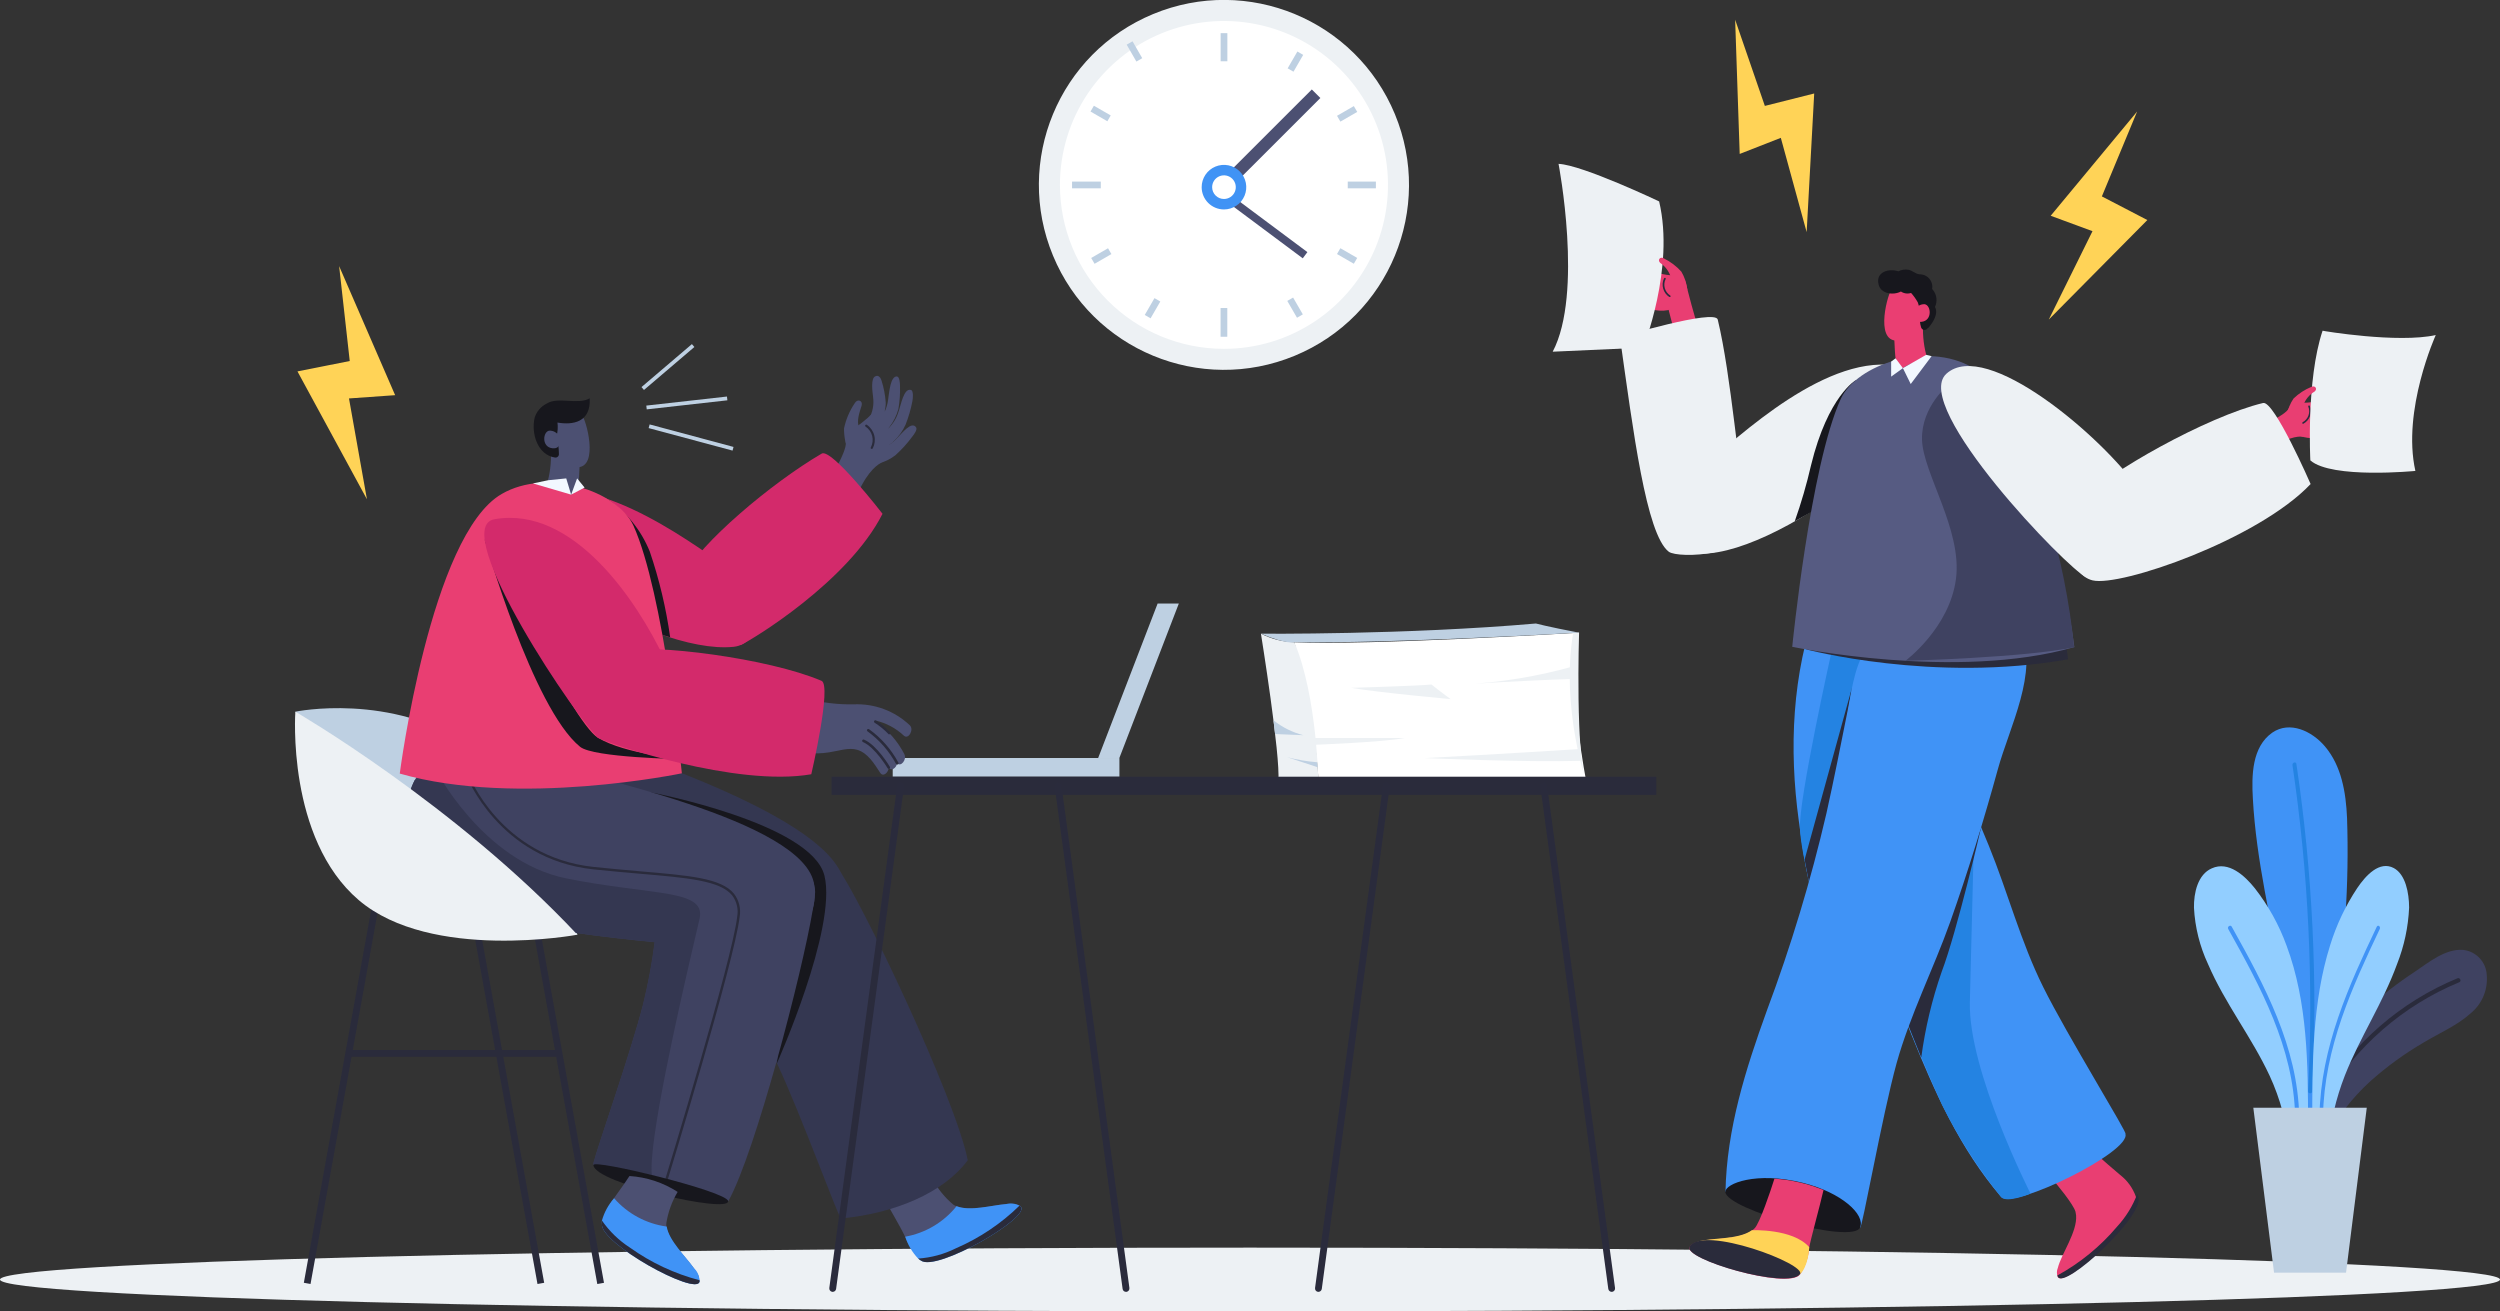 <svg width="692" height="363" viewBox="0 0 692 363" fill="none" xmlns="http://www.w3.org/2000/svg">
    <rect x="0" y="0" width="692" height="363" fill="#333333" stroke="none"/>
    <g clip-path="url(#clip0)">
        <path d="M358.286 177.777C358.286 177.777 364.928 204.31 364.928 216.946C364.928 216.946 418.346 216.006 439.212 216.946C439.212 216.946 433.567 189.661 437.086 175.125C437.086 175.125 378.212 178.717 358.286 177.777Z" fill="white"/>
        <path d="M358.287 177.777C355.063 177.687 351.9 176.877 349.029 175.407C349.029 175.407 354.486 209.255 353.846 216.251L364.928 216.946C364.928 216.946 364.684 192.99 358.287 177.777Z" fill="#EDF1F4"/>
        <path d="M437.199 207.337C437.199 207.337 412.569 208.898 394.318 209.838C394.318 209.838 422.711 211.061 437.839 210.59L437.199 207.337Z" fill="#EDF1F4"/>
        <path d="M435.995 184.302C425.737 187.233 415.174 188.969 404.517 189.473C404.517 189.473 420.848 188.382 435.957 187.912L435.995 184.302Z" fill="#EDF1F4"/>
        <path d="M363.988 206.153C363.988 206.153 382.954 205.438 388.862 204.272H363.668L363.988 206.153Z" fill="#EDF1F4"/>
        <path d="M352.491 199.364C354.922 201.321 357.745 202.732 360.77 203.501L352.943 203.182L352.491 199.364Z" fill="#BED0E2"/>
        <path d="M356.312 209.594L364.684 212.358L364.571 210.985C361.782 210.766 359.018 210.301 356.312 209.594V209.594Z" fill="#BED0E2"/>
        <path d="M349.029 175.407C349.029 175.407 388.862 175.746 425.138 172.587C425.138 172.587 428.393 173.47 437.086 175.125C437.086 175.125 384.139 178.172 358.287 177.777C358.287 177.777 356.292 178.491 349.029 175.407Z" fill="#BED0E2"/>
        <path d="M374.017 190.395C374.017 190.395 392.719 189.849 396.238 189.473C396.238 189.473 398.74 191.485 401.525 193.516C401.525 193.516 381.43 191.692 374.017 190.395Z" fill="#EDF1F4"/>
        <path d="M437.086 175.125C437.086 175.125 435.995 209.857 439.212 216.946C439.212 216.946 431.95 195.979 435.449 175.219L437.086 175.125Z" fill="#EDF1F4"/>
        <path d="M692 354.181C692 359.051 537.091 363 346 363C154.909 363 0 359.051 0 354.181C0 349.31 154.909 345.343 346 345.343C537.091 345.343 692 349.292 692 354.181Z" fill="#EDF1F4"/>
        <path d="M637.623 308.975C637.658 309.712 637.882 310.428 638.275 311.052C638.667 311.677 639.214 312.191 639.863 312.542C640.512 312.894 641.241 313.072 641.979 313.06C642.717 313.048 643.44 312.846 644.077 312.473C646.222 311.344 647.539 308.975 648.988 307.057C651.118 304.258 653.499 301.659 656.1 299.291C660.637 295.245 665.566 291.66 670.814 288.591C675.217 285.94 680.222 283.852 684.098 280.298C685.581 279.027 686.739 277.42 687.475 275.612C688.212 273.803 688.505 271.844 688.331 269.899C688.253 268.134 687.54 266.457 686.324 265.175C685.107 263.893 683.468 263.093 681.708 262.923C676.891 262.603 672.3 266.345 668.537 268.903C663.735 272.045 659.192 275.566 654.952 279.433C646.767 287.011 637.623 308.58 637.623 308.975Z" fill="#3F4261"/>
        <path d="M642.609 303.503C651.244 288.785 664.46 277.294 680.24 270.783C680.917 270.501 681.425 271.592 680.748 271.874C665.165 278.311 652.116 289.662 643.587 304.199C643.173 304.857 642.232 304.161 642.609 303.503Z" fill="#2A2B3C"/>
        <path d="M623.587 221.008C624.528 238.252 628.686 255.025 631.772 271.911C633.559 280.971 634.71 290.145 635.215 299.366C635.384 303.127 636.4 312.943 639.467 312.341C646.071 311.043 648.028 273.66 649.195 253.859C649.812 244.74 649.969 235.596 649.665 226.461C649.364 219.391 648.141 212.001 643.512 206.566C639.956 202.392 633.841 199.439 628.949 202.805C623.323 206.773 623.229 214.652 623.587 221.008Z" fill="#4093F6"/>
        <path d="M634.556 211.794C634.443 211.042 635.534 210.703 635.647 211.474C640.107 241.448 641.575 271.791 640.031 302.055C640.031 302.826 638.846 302.826 638.884 302.055C640.427 271.899 638.977 241.664 634.556 211.794V211.794Z" fill="#2483E2"/>
        <path d="M607.292 251.283C607.577 256.681 608.899 261.973 611.186 266.872C615.871 277.778 623.247 287.049 628.233 297.767C629.691 300.922 630.88 304.193 631.79 307.546C632.007 309.355 632.893 311.018 634.273 312.209C635.515 312.961 638.883 311.739 638.864 311.043C638.864 294.496 638.751 277.421 632.937 261.795C630.861 256.064 627.896 250.695 624.15 245.886C621.347 242.37 616.869 238.252 612.221 240.358C608.345 242.05 607.216 247.146 607.292 251.283Z" fill="#92CEFF"/>
        <path d="M617.754 256.529C626.767 272.682 636.024 289.757 636.419 309.05C636.419 309.2 636.359 309.343 636.254 309.449C636.148 309.555 636.004 309.614 635.855 309.614C635.705 309.614 635.561 309.555 635.455 309.449C635.35 309.343 635.29 309.2 635.29 309.05C634.895 289.982 625.675 273.115 616.776 257.15C616.399 256.473 617.453 255.853 617.754 256.529Z" fill="#4093F6"/>
        <path d="M662.61 240.282C658.659 238.176 654.858 242.295 652.487 245.811C649.224 250.723 646.689 256.082 644.961 261.719C640.031 277.346 640.031 294.42 640.031 310.968C640.031 311.664 642.872 312.849 643.945 312.134C645.146 310.859 645.882 309.216 646.033 307.471C646.807 304.143 647.819 300.875 649.063 297.692C653.296 286.974 659.562 277.703 663.532 266.797C665.492 261.82 666.611 256.552 666.844 251.208C666.825 247.146 665.865 242.05 662.61 240.282Z" fill="#92CEFF"/>
        <path d="M657.887 256.529C650.229 272.682 642.364 289.757 642.025 309.05C642.025 309.821 642.985 309.821 643.004 309.05C643.343 289.982 651.151 273.115 658.715 257.15C659.035 256.473 658.207 255.853 657.887 256.529Z" fill="#4093F6"/>
        <path d="M649.383 352.282H629.458L623.719 306.625H655.122L649.383 352.282Z" fill="#BED0E2"/>
        <path d="M309.836 209.819H303.966L320.429 167.058H326.3L309.836 209.819Z" fill="#BED0E2"/>
        <path d="M309.855 209.819H247.105V214.991H309.855V209.819Z" fill="#BED0E2"/>
        <path d="M236.851 118.242C234.217 120.856 234.386 124.203 234.16 127.644C234.16 131.988 239.598 130.39 240.313 129.525C241.028 128.66 242.909 128.114 243.512 127.55C244.796 126.386 245.706 124.868 246.127 123.188C246.654 121.1 245.13 109.799 242.966 112.789C241.2 114.89 239.14 116.727 236.851 118.242V118.242Z" fill="#4C5072"/>
        <path d="M244.037 105.436C243.849 104.74 243.228 103.556 242.156 104.233C241.083 104.91 241.422 107.994 241.667 109.874C241.96 111.947 241.57 114.059 240.557 115.891C239.661 117.62 238.668 119.296 237.584 120.912C237.038 121.777 238.167 122.341 238.713 121.495L239.352 120.48C239.446 120.969 240.03 121.081 240.463 120.649C242.871 118.261 245.279 114.801 245.166 111.378C245.02 109.361 244.641 107.367 244.037 105.436V105.436Z" fill="#4C5072"/>
        <path d="M252.542 111.096C252.712 110.307 252.881 108.182 252.185 107.956C250.171 107.298 249.419 111.999 248.666 114.086C248.029 116.139 246.782 117.949 245.091 119.276C243.629 120.404 242.102 121.446 240.519 122.398C239.71 122.924 240.312 124.109 241.121 123.601L242.081 123C241.93 123.526 242.363 125.2 242.871 125.03C246.348 123.625 249.146 120.929 250.679 117.509C251.495 115.433 252.119 113.286 252.542 111.096V111.096Z" fill="#4C5072"/>
        <path d="M252.43 120.969C252.938 120.348 254.011 118.938 253.578 118.298C252.317 116.418 249.683 119.934 248.121 121.457C246.778 122.957 244.943 123.931 242.947 124.203C241.323 124.377 239.688 124.44 238.055 124.391C237.208 124.391 237.058 125.877 237.905 125.895H238.902C238.544 126.29 237.303 128.208 237.773 128.378C239.538 128.745 241.362 128.718 243.115 128.299C244.869 127.88 246.507 127.078 247.914 125.952C249.582 124.445 251.095 122.776 252.43 120.969Z" fill="#4C5072"/>
        <path d="M249.119 106.79C249.119 106.038 249.006 104.233 248.235 104.195C246.466 104.195 246.146 108.483 245.826 110.626C245.582 112.757 244.697 114.764 243.286 116.38C242.044 117.847 240.671 119.182 239.316 120.499C238.582 121.194 239.448 122.135 240.163 121.458L241.01 120.63C241.01 121.157 241.612 122.153 242.101 121.853C245.306 119.93 247.655 116.856 248.667 113.259C249.04 111.124 249.192 108.956 249.119 106.79V106.79Z" fill="#4C5072"/>
        <path d="M238.487 112.3C238.92 110.871 237.34 110.288 236.606 111.585C235.179 113.693 234.17 116.055 233.633 118.543C233.588 120.734 234.018 122.908 234.894 124.918C235.063 125.406 235.515 125.312 235.834 124.918C235.961 124.945 236.092 124.935 236.213 124.888C236.333 124.841 236.437 124.76 236.512 124.654C238.243 122.247 238.657 120.593 237.829 118.543C237.001 116.493 237.904 114.218 238.487 112.3Z" fill="#4C5072"/>
        <path d="M242.477 116.512C243.842 116.886 245.038 117.714 245.869 118.86C246.7 120.005 247.116 121.398 247.049 122.811C245.868 120.483 244.325 118.357 242.477 116.512V116.512Z" fill="#4C5072"/>
        <path d="M239.259 118.9C239.259 118.9 241.31 120.329 240.312 124.165C240.776 122.855 241.012 121.475 241.009 120.085C240.869 119.735 240.628 119.435 240.316 119.224C240.004 119.013 239.636 118.9 239.259 118.9Z" fill="#4C5072"/>
        <path d="M244.075 128.039C244.075 128.039 241.403 128.96 238.581 134.226C235.759 139.491 233.783 142.65 233.783 142.65C233.783 142.65 224.507 140.187 226.257 137.893C228.007 135.598 234.649 125.068 234.103 122.398C233.557 119.727 238.205 123.413 238.205 123.413L244.075 128.039Z" fill="#4C5072"/>
        <path d="M241.309 124.241C241.261 124.26 241.207 124.26 241.159 124.241C241.122 124.223 241.089 124.198 241.063 124.167C241.037 124.136 241.018 124.099 241.007 124.06C240.996 124.02 240.994 123.979 241.001 123.939C241.008 123.899 241.023 123.861 241.046 123.827C241.556 122.856 241.688 121.731 241.417 120.668C241.146 119.606 240.491 118.681 239.578 118.073C239.516 118.02 239.477 117.945 239.47 117.864C239.463 117.783 239.488 117.703 239.541 117.64C239.593 117.578 239.668 117.539 239.749 117.532C239.83 117.525 239.911 117.55 239.973 117.603C240.99 118.309 241.713 119.362 242.007 120.563C242.302 121.765 242.147 123.032 241.573 124.128C241.541 124.166 241.5 124.196 241.454 124.215C241.409 124.235 241.359 124.244 241.309 124.241V124.241Z" fill="#2A2B3C"/>
        <path d="M139.932 140.525C157.073 126.441 185.089 145.678 199.521 155.832C213.952 165.986 210.547 178.247 203.096 179.037C179.727 181.462 129.546 149.062 139.932 140.525Z" fill="#D32A6B"/>
        <path d="M227.443 125.557C213.558 133.662 193.576 150.548 189.304 159.405C185.033 168.262 202.268 179.826 205.241 178.435C208.214 177.043 234.763 161.022 244.283 142.218C244.283 142.218 230.172 123.959 227.443 125.557Z" fill="#D32A6B"/>
        <path d="M168.042 138.081C173.353 141.653 177.469 146.737 179.858 152.673C182.485 160.387 184.375 168.333 185.503 176.404L181.213 175.088L168.042 138.081Z" fill="#17171D"/>
        <path d="M255.008 348.22C252.983 346.726 251.429 344.683 250.53 342.334V342.334C249.438 339.89 245.901 334.023 244.734 331.672C246.898 328.08 253.672 328.739 258.112 326.35C259.557 329.062 261.512 331.469 263.87 333.44C264.149 333.63 264.453 333.782 264.773 333.891C269.101 335.583 276.175 333.064 280.164 333.252C281.025 333.19 281.875 333.467 282.535 334.023C285.169 336.749 259.505 351.567 255.008 348.22Z" fill="#4C5072"/>
        <path d="M282.196 333.722C282.325 333.794 282.44 333.89 282.535 334.004C285.414 336.9 259.223 352.169 254.895 348.915C254.628 348.757 254.376 348.575 254.142 348.37C252.508 346.648 251.286 344.578 250.567 342.315C250.567 342.315 250.567 342.315 250.567 342.315C256.168 341.308 261.214 338.309 264.773 333.872C268.536 335.358 274.482 333.609 278.546 333.27C279.777 332.969 281.076 333.13 282.196 333.722Z" fill="#4093F6"/>
        <path d="M282.197 333.722C282.326 333.794 282.44 333.89 282.535 334.004C285.414 336.899 259.223 352.169 254.895 348.915C254.628 348.757 254.376 348.575 254.143 348.37C257.763 348.127 261.3 347.168 264.548 345.55C271.107 342.723 277.09 338.713 282.197 333.722V333.722Z" fill="#2A2B3B"/>
        <path d="M233.615 244.608C231.395 226.311 170.808 207.732 161.833 204.065C155.493 201.489 145.765 204.291 138.69 205.476C125.388 207.713 118.915 215.724 120.59 234.867C121.681 247.146 138.069 250.324 149.396 254.066C163.376 258.692 203.454 261.475 204.507 261.72C217.057 264.615 235.591 260.873 233.615 244.608Z" fill="#343751"/>
        <path d="M193.631 258.241C195.324 261.193 197.111 264.127 198.955 267.022C204.6 275.973 210.508 284.717 215.024 294.251C221.534 307.941 232.56 338.366 232.823 337.276C247.669 335.846 261.16 330.205 267.877 321.16C264.528 304.011 238.073 248.425 231.619 239.85C224.055 229.79 188.701 249.516 193.631 258.241Z" fill="#343751"/>
        <path d="M81.754 196.995C81.754 196.995 108.096 191.504 130.562 206.51C153.027 221.516 159.82 258.805 159.82 258.805L88.433 212.922L81.754 196.995Z" fill="#BED0E2"/>
        <path d="M180.103 219.316C180.103 219.316 224.677 227.834 228.214 242.407C231.751 256.981 215.043 294.345 215.043 294.345L219.766 246.413L180.103 219.316Z" fill="#17171D"/>
        <path d="M225.392 245.153C225.383 245.116 225.383 245.077 225.392 245.04C223.153 226.762 159.538 214.577 150.619 210.91C144.278 208.334 137.448 204.742 130.449 205.927C123.073 207.168 117.805 210.177 114.869 215.874C112.48 220.463 111.595 226.781 112.348 235.318C113.439 247.597 129.828 250.775 141.155 254.517C149.716 257.357 168.061 259.482 181.251 260.779C185.522 261.193 189.247 261.513 191.919 261.757C194.591 262.002 196.077 262.114 196.284 262.152C206.915 264.597 221.798 262.321 224.922 251.697C225.369 250.216 225.579 248.674 225.543 247.127C225.505 246.507 225.467 245.83 225.392 245.153Z" fill="#3F4261"/>
        <path d="M225.392 245.153C222.814 233.55 186.255 227.195 184.562 236.634C183.96 240 183.471 243.404 183.038 246.789C183.038 246.883 183.038 246.977 183.038 247.071C182.417 251.64 181.89 256.229 181.269 260.779C180.528 266.584 179.454 272.341 178.052 278.023C174.703 291.186 165.502 317.211 164.354 321.781C164.241 322.307 164.204 322.552 164.354 322.476C177.977 325.598 192.766 327.591 201.628 332.443C209.154 318.734 221.986 269.636 224.997 251.697C225.283 250.185 225.49 248.66 225.618 247.127C225.618 246.996 225.618 246.864 225.618 246.732C225.62 246.198 225.544 245.666 225.392 245.153Z" fill="#3F4261"/>
        <path d="M184.543 326.632H184.43C184.347 326.599 184.279 326.537 184.238 326.458C184.196 326.378 184.185 326.287 184.205 326.2C184.393 325.598 202.738 265.48 204.055 253.728C204.243 252.704 204.217 251.652 203.977 250.639C203.737 249.626 203.29 248.673 202.663 247.842C199.332 243.761 190.451 242.99 177.036 241.843C173.273 241.505 168.851 241.129 164.222 240.64C138.05 237.819 129.131 214.784 129.037 214.558C129.012 214.473 129.019 214.382 129.058 214.302C129.096 214.222 129.162 214.159 129.244 214.126C129.285 214.108 129.329 214.098 129.373 214.098C129.417 214.098 129.461 214.107 129.502 214.124C129.543 214.142 129.579 214.168 129.61 214.201C129.64 214.233 129.663 214.272 129.677 214.314C129.677 214.539 138.558 237.199 164.279 239.963C168.908 240.452 173.254 240.828 177.092 241.166C190.696 242.332 199.671 243.047 203.19 247.409C203.875 248.31 204.367 249.344 204.632 250.444C204.898 251.545 204.932 252.689 204.733 253.803C203.397 265.612 185.051 325.805 184.863 326.407C184.84 326.473 184.797 326.53 184.739 326.57C184.682 326.611 184.613 326.632 184.543 326.632V326.632Z" fill="#2A2B3C"/>
        <path d="M193.65 254.273C193.33 255.665 192.71 258.297 191.9 261.795C187.912 278.926 179.369 316.44 180.442 325.278C180.442 325.278 166.292 322.232 164.26 322.514V321.818C165.408 317.249 174.609 291.261 177.958 278.061C179.36 272.379 180.434 266.622 181.176 260.817C168.005 259.519 149.641 257.395 141.08 254.555C129.79 250.794 113.364 247.635 112.273 235.356C111.52 226.819 112.405 220.5 114.794 215.912L120.27 212.471C120.27 212.471 133.44 238.44 156.753 243.141C167.459 245.303 176.49 246.093 182.944 247.109C190.621 248.274 194.666 249.798 193.65 254.273Z" fill="#343751"/>
        <path d="M110.654 214.126C110.654 214.126 119.178 148.066 138.878 136.727C151.484 129.431 170.864 135.862 175.305 145.433C183.79 164.106 188.739 214.051 188.739 214.051C188.739 214.051 143.299 223.547 110.654 214.126Z" fill="#E93E72"/>
        <path d="M160.572 125.03C160.572 125.03 160.347 132.552 160.102 134.207C159.684 135.278 158.981 136.214 158.07 136.915C154.928 134.658 152.331 135.204 151.334 134.207C152.229 131.234 152.623 128.133 152.501 125.03C152.501 121.251 160.572 125.03 160.572 125.03Z" fill="#4C5072"/>
        <path d="M151.484 118.957C151.484 118.957 153.234 129.13 159.65 129.337C166.067 129.543 162.059 115.478 161.099 115.102C160.14 114.726 153.855 113.353 151.484 118.957Z" fill="#4C5072"/>
        <path d="M158.089 136.915L156.734 132.421L151.729 132.928L147.515 133.812L158.089 136.915Z" fill="#F2F8FF"/>
        <path d="M158.088 136.915L159.744 132.421L161.813 134.959L158.088 136.915Z" fill="#F2F8FF"/>
        <path d="M102.886 251.053L84.103 355.072L85.954 355.406L104.738 251.387L102.886 251.053Z" fill="#2A2B3B"/>
        <path d="M148.364 251.072L146.513 251.407L165.332 355.419L167.184 355.085L148.364 251.072Z" fill="#2A2B3B"/>
        <path d="M131.808 251.064L129.956 251.399L148.776 355.411L150.627 355.077L131.808 251.064Z" fill="#2A2B3B"/>
        <path d="M81.753 196.995C81.753 196.995 126.008 222.663 159.819 258.73C159.819 258.73 119.328 266.251 99.289 249.139C79.251 232.027 81.753 196.995 81.753 196.995Z" fill="#EDF1F4"/>
        <path d="M154.946 290.641H96.561V292.521H154.946V290.641Z" fill="#2A2B3B"/>
        <path d="M151.39 111.679C150.579 112.065 149.858 112.616 149.272 113.296C148.685 113.976 148.247 114.77 147.985 115.628C146.987 119.953 148.756 125.895 153.629 126.648C153.773 126.669 153.921 126.657 154.059 126.612C154.198 126.567 154.324 126.491 154.428 126.388C154.532 126.286 154.611 126.161 154.659 126.024C154.706 125.886 154.721 125.739 154.702 125.595C154.702 124.053 154.438 122.511 154.212 120.969C154.188 120.843 154.144 120.722 154.081 120.611C154.387 119.421 154.464 118.183 154.307 116.963C158.446 117.697 163.62 116.963 163.225 110.25C160.083 112.131 154.382 109.742 151.39 111.679Z" fill="#17171D"/>
        <path d="M154.796 120.818C154.539 120.311 154.142 119.889 153.652 119.602C153.161 119.315 152.598 119.176 152.03 119.201C150.261 119.483 149.847 123.714 152.858 124.071C155.868 124.429 154.796 120.818 154.796 120.818Z" fill="#4C5072"/>
        <path d="M164.26 322.477C164.26 320.784 201.101 329.735 201.533 332.443C202.117 336.11 164.335 327.441 164.26 322.477Z" fill="#17171D"/>
        <path d="M167.214 338.536C167.443 336.024 168.397 333.633 169.961 331.653V331.653C171.504 329.453 172.802 327.723 174.232 325.523C178.983 325.82 183.578 327.336 187.573 329.923C185.993 332.562 184.932 335.479 184.449 338.517C184.412 338.854 184.412 339.195 184.449 339.532C185.221 344.102 191.035 348.934 192.916 352.394C193.176 352.748 193.361 353.149 193.461 353.576C193.562 354.002 193.575 354.445 193.499 354.877C192.596 358.468 166.65 344.12 167.214 338.536Z" fill="#4C5072"/>
        <path d="M193.631 354.369C193.668 354.511 193.668 354.66 193.631 354.801C192.634 358.75 166.066 344.177 166.612 338.78C166.575 338.468 166.575 338.152 166.612 337.84C167.256 335.557 168.407 333.448 169.98 331.672C169.98 331.672 169.98 331.672 169.98 331.672C173.726 335.959 178.9 338.745 184.543 339.513C185.22 343.537 189.755 347.693 192.069 351.003C193.001 351.884 193.559 353.089 193.631 354.369Z" fill="#4093F6"/>
        <path d="M193.631 354.369C193.668 354.511 193.668 354.66 193.631 354.801C192.634 358.75 166.066 344.177 166.612 338.78C166.575 338.468 166.575 338.152 166.612 337.84C168.688 340.834 171.335 343.39 174.401 345.362C180.21 349.508 186.726 352.561 193.631 354.369V354.369Z" fill="#2A2B3B"/>
        <path d="M134.137 149.269C134.137 149.269 158.127 199.778 165.54 204.235C172.953 208.691 188.645 210.12 188.645 210.12C188.645 210.12 164.317 209.744 160.573 206.717C147.402 196.017 134.137 149.269 134.137 149.269Z" fill="#17171D"/>
        <path d="M250.304 208.71C248.444 205.113 245.723 202.031 242.383 199.74C242.392 199.646 242.392 199.552 242.383 199.458C245.31 200.133 248.005 201.574 250.191 203.633C251.471 204.817 253.089 201.903 251.809 200.737C249.738 198.777 247.292 197.256 244.618 196.264C241.944 195.272 239.098 194.83 236.249 194.964C227.505 195.123 218.892 192.823 211.393 188.326C211.22 188.213 211.017 188.154 210.81 188.157C210.507 188.078 210.186 188.104 209.899 188.23C209.612 188.356 209.376 188.576 209.23 188.852L200.781 201.621C200.644 201.811 200.549 202.028 200.503 202.258C200.457 202.488 200.46 202.725 200.514 202.953C200.567 203.181 200.669 203.395 200.813 203.581C200.957 203.766 201.138 203.919 201.346 204.028C208.565 206.138 215.957 207.604 223.435 208.409C225.466 208.625 227.516 208.568 229.532 208.24C232.034 207.883 234.951 206.811 237.34 207.563C240.219 208.465 241.95 211.324 243.643 213.919C244.452 215.179 245.977 213.825 245.995 212.433C246.748 213.637 248.14 212.527 248.328 211.249C249.307 212.433 251.132 210.252 250.304 208.71Z" fill="#4C5072"/>
        <path d="M246.146 203.294C246.084 203.292 246.024 203.273 245.971 203.24C245.918 203.207 245.875 203.161 245.845 203.106C244.718 201.938 243.455 200.909 242.082 200.041C242.002 199.986 241.948 199.902 241.93 199.807C241.912 199.712 241.933 199.613 241.988 199.534C242.043 199.454 242.127 199.399 242.223 199.381C242.318 199.364 242.416 199.385 242.496 199.439C243.91 200.377 245.211 201.475 246.372 202.711C246.4 202.752 246.418 202.797 246.428 202.845C246.437 202.893 246.436 202.942 246.425 202.99C246.415 203.037 246.395 203.082 246.366 203.122C246.337 203.161 246.301 203.194 246.259 203.219C246.226 203.251 246.188 203.276 246.146 203.294V203.294Z" fill="#2A2B3C"/>
        <path d="M248.347 211.643C248.281 211.644 248.217 211.627 248.16 211.594C248.104 211.561 248.058 211.513 248.027 211.455C246.105 207.902 243.411 204.824 240.143 202.448C240.062 202.394 240.006 202.311 239.985 202.217C239.964 202.122 239.98 202.023 240.03 201.94C240.084 201.86 240.167 201.803 240.261 201.782C240.356 201.761 240.455 201.777 240.538 201.828C243.929 204.261 246.716 207.439 248.685 211.117C248.707 211.16 248.721 211.207 248.724 211.255C248.728 211.303 248.721 211.352 248.705 211.398C248.69 211.443 248.665 211.485 248.632 211.521C248.599 211.557 248.56 211.586 248.516 211.606L248.347 211.643Z" fill="#2A2B3C"/>
        <path d="M245.995 212.809C245.93 212.81 245.865 212.793 245.809 212.76C245.752 212.727 245.706 212.679 245.675 212.621C245.675 212.621 242.232 206.848 238.864 205.4C238.775 205.359 238.706 205.285 238.671 205.194C238.635 205.103 238.637 205.001 238.676 204.912C238.694 204.866 238.721 204.824 238.757 204.79C238.792 204.755 238.833 204.728 238.879 204.711C238.925 204.693 238.974 204.685 239.023 204.687C239.073 204.69 239.121 204.702 239.165 204.723C242.74 206.265 246.164 212.001 246.315 212.245C246.363 212.33 246.377 212.431 246.352 212.526C246.328 212.621 246.267 212.702 246.183 212.753C246.127 212.789 246.062 212.809 245.995 212.809V212.809Z" fill="#2A2B3C"/>
        <path d="M136.883 143.722C158.728 139.867 176.396 166.438 183.922 182.384C191.448 198.33 170.017 206.698 165.558 204.009C161.099 201.32 123.637 145.978 136.883 143.722Z" fill="#D32A6B"/>
        <path d="M227.406 188.458C212.598 182.158 180.969 178.19 171.335 180.09C161.702 181.989 162.661 202.655 165.54 204.234C168.419 205.814 203.717 217.943 224.564 214.314C224.564 214.314 230.303 189.699 227.406 188.458Z" fill="#D32A6B"/>
        <path d="M358.388 98.467C384.52 87.649 396.93 57.707 386.106 31.59C375.281 5.472 345.321 -6.93 319.189 3.888C293.056 14.706 280.646 44.648 291.471 70.765C302.295 96.882 332.255 109.285 358.388 98.467Z" fill="#EDF1F4"/>
        <path d="M293.392 51.186C293.392 42.211 296.054 33.438 301.043 25.977C306.032 18.515 313.123 12.699 321.419 9.265C329.715 5.83 338.844 4.932 347.651 6.682C356.458 8.433 364.548 12.755 370.898 19.101C377.247 25.446 381.571 33.532 383.323 42.333C385.075 51.135 384.176 60.259 380.74 68.55C377.303 76.841 371.484 83.928 364.018 88.913C356.551 93.899 347.773 96.561 338.794 96.561C326.752 96.561 315.204 91.78 306.69 83.271C298.175 74.761 293.392 63.22 293.392 51.186Z" fill="white"/>
        <path d="M337.872 16.962H339.734V9.177H337.872V16.962Z" fill="#BED0E2"/>
        <path d="M356.422 18.917L358.035 19.848L360.727 15.191L359.114 14.26L356.422 18.917Z" fill="#BED0E2"/>
        <path d="M370.086 32.055L371.018 33.667L375.677 30.976L374.745 29.364L370.086 32.055Z" fill="#BED0E2"/>
        <path d="M373.057 50.264V52.126H380.846V50.264H373.057Z" fill="#BED0E2"/>
        <path d="M371.015 68.705L370.083 70.317L374.742 73.008L375.674 71.396L371.015 68.705Z" fill="#BED0E2"/>
        <path d="M357.931 82.364L356.318 83.295L359.01 87.952L360.623 87.021L357.931 82.364Z" fill="#BED0E2"/>
        <path d="M339.715 85.259H337.853V93.213H339.715V85.259Z" fill="#BED0E2"/>
        <path d="M321.173 83.454L319.56 82.523L316.868 87.18L318.481 88.111L321.173 83.454Z" fill="#BED0E2"/>
        <path d="M307.634 70.329L306.702 68.717L302.043 71.407L302.975 73.019L307.634 70.329Z" fill="#BED0E2"/>
        <path d="M304.7 52.126V50.264H296.741V52.126H304.7Z" fill="#BED0E2"/>
        <path d="M306.515 33.565L307.447 31.953L302.788 29.263L301.856 30.875L306.515 33.565Z" fill="#BED0E2"/>
        <path d="M314.551 17.04L316.172 16.109L313.481 11.43L311.861 12.361L314.551 17.04Z" fill="#BED0E2"/>
        <path d="M365.476 27.131L363.107 24.765L336.405 51.451L338.773 53.818L365.476 27.131Z" fill="#4C5072"/>
        <path d="M360.604 71.503L361.887 69.785L341.363 54.479L340.08 56.197L360.604 71.503Z" fill="#4C5072"/>
        <path d="M332.622 51.806C332.622 50.586 332.984 49.394 333.662 48.379C334.34 47.365 335.304 46.575 336.432 46.108C337.56 45.641 338.8 45.519 339.998 45.757C341.195 45.995 342.294 46.582 343.158 47.445C344.021 48.307 344.608 49.406 344.847 50.603C345.085 51.799 344.962 53.039 344.495 54.166C344.028 55.294 343.237 56.257 342.222 56.934C341.207 57.612 340.014 57.974 338.794 57.974C337.157 57.974 335.587 57.324 334.43 56.167C333.272 55.011 332.622 53.442 332.622 51.806V51.806Z" fill="#4093F5"/>
        <path d="M335.52 51.806C335.52 51.159 335.712 50.526 336.071 49.988C336.431 49.45 336.942 49.031 337.541 48.783C338.139 48.535 338.797 48.471 339.432 48.597C340.067 48.723 340.651 49.035 341.109 49.492C341.566 49.95 341.878 50.533 342.004 51.168C342.131 51.802 342.066 52.46 341.818 53.058C341.57 53.656 341.151 54.167 340.612 54.527C340.074 54.886 339.441 55.078 338.794 55.078C337.925 55.078 337.092 54.733 336.478 54.12C335.864 53.506 335.52 52.674 335.52 51.806V51.806Z" fill="white"/>
        <path d="M458.461 214.991H230.171V220.011H458.461V214.991Z" fill="#2A2B3B"/>
        <path d="M230.492 357.584H230.36C230.112 357.547 229.888 357.414 229.736 357.214C229.585 357.013 229.519 356.761 229.551 356.513L248.367 217.36C248.401 217.111 248.534 216.885 248.735 216.734C248.936 216.582 249.189 216.516 249.439 216.551C249.688 216.586 249.914 216.719 250.066 216.92C250.217 217.121 250.283 217.374 250.248 217.623L231.433 356.776C231.401 357.002 231.288 357.208 231.114 357.357C230.941 357.506 230.72 357.587 230.492 357.584V357.584Z" fill="#2A2B3C"/>
        <path d="M311.662 357.584C311.437 357.582 311.22 357.499 311.051 357.351C310.882 357.202 310.771 356.998 310.74 356.776L291.924 217.623C291.889 217.374 291.955 217.121 292.107 216.92C292.258 216.719 292.484 216.586 292.733 216.551C292.983 216.516 293.236 216.582 293.437 216.734C293.638 216.885 293.771 217.111 293.806 217.36L312.621 356.513C312.654 356.761 312.587 357.013 312.436 357.214C312.284 357.414 312.061 357.547 311.812 357.584H311.662Z" fill="#2A2B3C"/>
        <path d="M364.928 357.584H364.816C364.691 357.568 364.572 357.528 364.464 357.465C364.356 357.402 364.261 357.318 364.186 357.218C364.111 357.118 364.056 357.005 364.025 356.883C363.994 356.762 363.988 356.636 364.006 356.513L382.822 217.36C382.836 217.237 382.874 217.119 382.935 217.012C382.997 216.905 383.079 216.811 383.178 216.737C383.277 216.663 383.389 216.61 383.51 216.581C383.63 216.553 383.754 216.549 383.876 216.57C384.123 216.603 384.346 216.732 384.498 216.93C384.65 217.127 384.717 217.376 384.685 217.623L365.869 356.776C365.834 357 365.719 357.204 365.547 357.352C365.375 357.501 365.156 357.583 364.928 357.584Z" fill="#2A2B3C"/>
        <path d="M446.118 357.584C445.891 357.583 445.671 357.501 445.499 357.352C445.327 357.204 445.213 357 445.177 356.776L426.361 217.623C426.329 217.376 426.396 217.127 426.548 216.93C426.7 216.732 426.924 216.603 427.17 216.57C427.292 216.549 427.417 216.553 427.537 216.581C427.657 216.61 427.77 216.663 427.868 216.737C427.967 216.811 428.05 216.905 428.111 217.012C428.172 217.119 428.211 217.237 428.224 217.36L447.04 356.513C447.058 356.636 447.052 356.762 447.021 356.883C446.99 357.005 446.936 357.118 446.86 357.218C446.785 357.318 446.691 357.402 446.582 357.465C446.474 357.528 446.355 357.568 446.231 357.584H446.118Z" fill="#2A2B3C"/>
        <path d="M93.871 73.657L109.375 109.385L96.599 110.288L101.566 138.194L82.337 102.804L96.806 99.927L93.871 73.657Z" fill="#FFD357"/>
        <path d="M637.058 111.491C634.255 112.055 632.919 114.274 631.413 116.362C629.532 119.182 633.747 120.461 634.556 120.235C635.365 120.01 636.832 120.423 637.472 120.329C638.799 120.131 640.038 119.542 641.028 118.637C642.27 117.527 646.146 109.573 643.474 110.57C641.394 111.198 639.231 111.509 637.058 111.491V111.491Z" fill="#E93E72"/>
        <path d="M647.2 106.339C647.388 105.812 647.445 104.816 646.523 104.759C645.601 104.703 644.472 106.828 643.738 108.238C643.036 109.697 641.881 110.891 640.445 111.642C639.147 112.375 637.755 112.977 636.381 113.522C635.648 113.823 636.137 114.688 636.852 114.368L637.698 113.992C637.548 114.349 637.868 114.669 638.338 114.575C641.101 114.218 643.618 112.802 645.356 110.626C646.133 109.272 646.752 107.834 647.2 106.339V106.339Z" fill="#E93E72"/>
        <path d="M650.249 113.616C650.7 113.202 651.716 111.886 651.359 111.435C650.361 110.156 647.84 112.864 646.467 113.898C645.181 114.971 643.6 115.627 641.932 115.779C640.503 115.854 639.071 115.854 637.642 115.779C636.908 115.779 636.777 116.794 637.51 116.813H638.395C638.075 117.095 637.623 118.355 638.037 118.468C640.871 119.052 643.821 118.527 646.278 117.001C647.707 116.001 649.036 114.868 650.249 113.616V113.616Z" fill="#E93E72"/>
        <path d="M645.959 119.953C646.561 119.765 647.84 119.314 647.84 118.731C647.84 116.982 644.623 118.11 642.967 118.411C641.456 118.807 639.853 118.647 638.451 117.96C637.333 117.38 636.258 116.72 635.234 115.986C634.688 115.609 633.954 116.531 634.481 116.888L635.121 117.321C634.726 117.434 633.089 118.148 633.239 118.449C634.211 119.439 635.389 120.202 636.691 120.683C637.992 121.164 639.383 121.351 640.765 121.232C642.535 120.979 644.274 120.55 645.959 119.953V119.953Z" fill="#E93E72"/>
        <path d="M649.891 109.385C650.23 108.896 650.926 107.693 650.437 107.335C649.345 106.508 647.238 109.216 646.128 110.438C645.062 111.71 643.63 112.623 642.026 113.052C640.595 113.445 639.144 113.765 637.68 114.011C637.603 114.005 637.527 114.017 637.456 114.045C637.385 114.073 637.321 114.116 637.269 114.173C637.217 114.229 637.178 114.296 637.156 114.369C637.134 114.442 637.128 114.519 637.14 114.594C637.151 114.67 637.18 114.742 637.223 114.805C637.266 114.868 637.323 114.92 637.39 114.958C637.456 114.996 637.53 115.018 637.607 115.024C637.683 115.029 637.759 115.017 637.83 114.989L638.733 114.82C638.47 115.139 638.451 116.061 638.903 116.079C641.785 116.205 644.606 115.222 646.787 113.334C647.953 112.126 648.993 110.803 649.891 109.385V109.385Z" fill="#E93E72"/>
        <path d="M637.51 120.912C637.51 120.912 635.403 120.348 631.32 122.529C627.237 124.711 624.603 125.895 624.603 125.895C624.603 125.895 619.692 120.254 621.837 119.634C623.982 119.013 632.769 114.97 633.54 113.014C634.312 111.059 635.761 115.44 635.761 115.44L637.51 120.912Z" fill="#E93E72"/>
        <path d="M637.492 117.321C637.448 117.321 637.405 117.309 637.369 117.285C637.332 117.262 637.303 117.229 637.285 117.189C637.257 117.134 637.251 117.07 637.269 117.011C637.286 116.951 637.326 116.901 637.379 116.869C638.128 116.464 638.7 115.796 638.985 114.994C639.27 114.191 639.248 113.312 638.922 112.525C638.913 112.497 638.91 112.467 638.913 112.438C638.916 112.408 638.924 112.379 638.938 112.353C638.952 112.327 638.971 112.304 638.994 112.285C639.017 112.266 639.044 112.252 639.072 112.243C639.102 112.232 639.133 112.226 639.165 112.228C639.197 112.229 639.228 112.237 639.256 112.251C639.285 112.266 639.31 112.286 639.33 112.31C639.35 112.335 639.365 112.363 639.373 112.394C639.727 113.286 639.741 114.277 639.411 115.179C639.082 116.08 638.432 116.829 637.586 117.283L637.492 117.321Z" fill="#2A2B3C"/>
        <path d="M456.617 74.86C453.926 73.638 457.35 82.081 458.498 83.322C459.465 84.318 460.7 85.01 462.054 85.316C462.694 85.466 464.425 85.222 465.046 85.428C465.667 85.635 465.855 77.042 462.995 76.252C460.812 76.102 458.663 75.633 456.617 74.86V74.86Z" fill="#E93E72"/>
        <path d="M452.985 70.216C452.834 69.651 452.834 68.636 453.813 68.636C454.791 68.636 455.694 70.911 456.409 72.397C457.022 73.957 458.125 75.277 459.552 76.158C460.85 77.004 462.223 77.737 463.597 78.452C464.312 78.828 463.766 79.674 463.051 79.298L462.205 78.866C462.336 79.223 461.979 79.524 461.508 79.411C458.68 78.854 456.185 77.206 454.565 74.823C453.866 73.352 453.336 71.806 452.985 70.216V70.216Z" fill="#E93E72"/>
        <path d="M449.336 77.493C448.903 77.023 447.943 75.612 448.339 75.161C449.467 73.92 451.857 76.891 453.193 78.038C454.446 79.211 456.029 79.972 457.727 80.219C459.188 80.419 460.657 80.544 462.13 80.596C462.902 80.596 462.958 81.686 462.13 81.649H461.227C461.528 81.95 461.886 83.285 461.472 83.379C458.514 83.781 455.514 83.026 453.099 81.273C451.726 80.136 450.466 78.87 449.336 77.493V77.493Z" fill="#E93E72"/>
        <path d="M453.287 84.319C452.685 84.074 451.405 83.529 451.405 82.909C451.556 81.122 454.754 82.514 456.448 82.909C457.969 83.425 459.625 83.379 461.114 82.777C462.314 82.226 463.477 81.598 464.595 80.897C465.178 80.558 465.875 81.536 465.291 81.874L464.595 82.288C465.009 82.42 466.627 83.266 466.364 83.567C465.286 84.521 464.009 85.223 462.626 85.623C461.243 86.023 459.788 86.111 458.367 85.88C456.628 85.522 454.927 85 453.287 84.319V84.319Z" fill="#E93E72"/>
        <path d="M449.994 73.168C449.693 72.641 449.072 71.287 449.58 71.005C450.784 70.234 452.741 73.149 453.795 74.503C454.804 75.891 456.217 76.934 457.84 77.493C459.275 78.008 460.739 78.441 462.224 78.79C462.995 78.997 462.77 79.994 461.998 79.787L461.095 79.561C461.321 79.9 461.283 80.84 460.832 80.84C457.856 80.747 455.025 79.531 452.91 77.436C451.8 76.113 450.823 74.683 449.994 73.168V73.168Z" fill="#E93E72"/>
        <path d="M461.904 85.898L465.141 98.347C465.141 98.347 474.962 96.937 472.798 96.053C470.635 95.169 467.154 80.144 466.552 78.076C465.95 76.007 464.106 80.408 464.106 80.408L461.904 85.898Z" fill="#E93E72"/>
        <path d="M462.205 82.213H462.073C461.243 81.675 460.637 80.854 460.367 79.903C460.097 78.952 460.182 77.935 460.605 77.042C460.634 76.985 460.682 76.94 460.741 76.916C460.799 76.892 460.865 76.89 460.925 76.91C460.955 76.922 460.982 76.94 461.004 76.963C461.027 76.986 461.045 77.013 461.057 77.043C461.07 77.072 461.076 77.104 461.076 77.136C461.076 77.168 461.069 77.2 461.057 77.23C460.668 78.013 460.581 78.912 460.814 79.755C461.046 80.598 461.582 81.326 462.318 81.799C462.371 81.831 462.41 81.881 462.428 81.94C462.445 82 462.439 82.064 462.412 82.119C462.386 82.149 462.355 82.173 462.319 82.189C462.283 82.206 462.244 82.214 462.205 82.213V82.213Z" fill="#2A2B3C"/>
        <path d="M591.205 331.221C590.361 328.846 588.852 326.765 586.859 325.222V325.222C584.827 323.473 582.193 321.311 578.919 318.189C574.083 319.844 568.175 320.276 567.103 325.222C569.473 327.892 573.97 333.439 574.497 335.414C574.573 335.742 574.63 336.075 574.666 336.411C575.024 341.036 570.565 347.073 569.605 350.965C569.434 351.366 569.345 351.798 569.345 352.234C569.345 352.671 569.434 353.102 569.605 353.504C571.505 356.776 593.125 336.486 591.205 331.221Z" fill="#E93E72"/>
        <path d="M569.473 353.052C569.489 353.198 569.548 353.335 569.642 353.447C571.524 357.039 593.764 336.392 591.901 331.296C591.841 330.991 591.747 330.695 591.619 330.412C590.353 333.803 588.435 336.914 585.974 339.57C581.349 345.039 575.755 349.609 569.473 353.052V353.052Z" fill="#2A2B3B"/>
        <path d="M497.917 227.27C500.138 243.385 503.016 264.879 518.201 274.168C518.459 274.315 518.758 274.375 519.054 274.338C519.349 274.3 519.624 274.168 519.837 273.961C529.245 264.747 534.702 252.787 538.051 240.113C542.196 225.553 545.023 210.65 546.499 195.585C547.327 184.471 544.825 172.305 535.661 165.027C526.498 157.75 515.943 160.627 506.309 164.858C506.152 164.654 505.943 164.495 505.705 164.396C505.466 164.298 505.206 164.265 504.951 164.299C504.695 164.333 504.453 164.434 504.249 164.592C504.045 164.749 503.886 164.958 503.788 165.197C503.656 165.535 503.543 165.892 503.412 166.231C503.223 166.357 503.08 166.54 503.002 166.753C502.925 166.966 502.916 167.198 502.979 167.416C496.055 186.634 495.151 207.13 497.917 227.27Z" fill="#4093F6"/>
        <path d="M507.005 180.24C507.005 180.24 497.805 221.422 498.219 229.395C498.633 237.368 503.092 252.957 503.092 252.957L519.857 232.479L524.241 183.249L507.005 180.24Z" fill="#2483E2"/>
        <path d="M530.393 190.395C530.995 191.542 531.597 192.689 532.18 193.855C538.747 207.018 544.937 220.482 550.507 234.096C555.775 247.015 559.331 260.685 565.559 273.209C572.295 286.786 589.342 314.297 588.307 313.845C590.001 318.791 557.28 334.812 553.931 331.333C542.548 318.076 535.473 302.243 529.001 286.203C522.104 268.492 514.072 251.244 504.954 234.566L504.804 234.303C510.396 218.143 519.088 203.229 530.393 190.395Z" fill="#4093F6"/>
        <path d="M546.65 221.666C546.65 221.666 545.728 258.354 545.258 277.403C544.787 296.451 562.06 330.393 562.06 330.393C562.06 330.393 555.437 333.176 553.894 331.333C547.555 323.43 542.074 314.876 537.543 305.816C532.463 294.665 526.687 280.016 526.687 280.016L546.65 221.666Z" fill="#2483E2"/>
        <path d="M512.612 190.395L499.517 237.932L502.377 252.957L512.612 190.395Z" fill="#2A2B3B"/>
        <path d="M548.4 228.925L526.687 279.979L531.804 292.728C532.882 284.654 534.773 276.71 537.449 269.016C541.739 257.733 548.4 228.925 548.4 228.925Z" fill="#2A2B3B"/>
        <path d="M514.87 339.758C515.34 340.792 520.948 308.919 524.974 294.308C528.737 280.844 535.153 268.301 539.838 255.138C544.749 241.279 549.096 227.119 553.009 212.922C556.152 201.433 564.43 185.787 559.275 174.599C558.936 173.865 551.937 177.495 551.354 177.72C541.946 170.029 527.665 167.284 518.426 177.137C513.534 182.365 512.782 189.981 511.427 196.694C509.545 206.096 507.664 215.686 505.556 225.126C501.254 243.64 495.754 261.856 489.093 279.659C483.204 295.944 477.935 312.473 477.615 329.923C485.405 328.099 503.694 325.09 514.87 339.758Z" fill="#4093F6"/>
        <path d="M477.577 329.923C477.746 334.756 512.818 344.591 514.869 339.758C516.356 336.241 509.808 330.092 499.008 327.403C486.063 324.169 477.501 327.648 477.577 329.923Z" fill="#17171D"/>
        <path d="M498.219 352.827C499.712 350.583 500.6 347.992 500.796 345.305C501.267 342.672 503.75 333.816 504.748 329.397C500.416 327.633 495.83 326.573 491.163 326.256C490.09 329.679 487.117 338.517 485.687 339.983C485.456 340.225 485.197 340.44 484.916 340.623C481.153 343.331 473.627 342.616 469.864 343.782C469.429 343.853 469.013 344.011 468.641 344.247C468.269 344.482 467.949 344.791 467.7 345.155C465.837 348.37 494.681 357.077 498.219 352.827Z" fill="#E93E72"/>
        <path d="M469.863 343.688L479.723 348.709C479.723 348.709 495.979 354.858 498.218 352.733C500.457 350.608 500.777 345.888 500.796 345.211C496.205 340.002 484.916 340.529 484.916 340.529C481.153 343.237 473.683 342.522 469.863 343.688Z" fill="#FFD357"/>
        <path d="M467.699 345.061C465.649 348.577 494.926 357.001 498.218 352.714C500.345 349.969 471.256 339.006 467.699 345.061Z" fill="#2A2B3B"/>
        <path d="M533.46 104.609C515.058 92.217 489.018 114.011 475.602 125.538C462.187 137.065 463.372 153.181 470.861 153.256C494.361 153.5 544.599 112.131 533.46 104.609Z" fill="#EDF1F4"/>
        <path d="M475.47 88.456C479.233 104.082 481.209 130.559 483.805 144.286C485.687 153.933 464.519 154.704 461.904 152.71C455.639 147.859 452.045 119.088 448.395 93.326C448.395 93.326 474.736 85.409 475.47 88.456Z" fill="#EDF1F4"/>
        <path d="M499.799 179.714C499.799 179.714 535.135 189.116 572.446 182.497L571.298 173.659L499.799 179.714Z" fill="#2A2B3B"/>
        <path d="M513.722 105.211C513.722 105.211 505.989 109.517 501.285 128.829C500.079 134.062 498.578 139.223 496.788 144.286L506.873 138.645L513.722 105.211Z" fill="#17171D"/>
        <path d="M574.177 179.112C574.177 179.112 565.653 113.033 545.953 101.713C533.328 94.417 513.967 100.829 509.526 110.401C501.04 129.092 496.092 179.037 496.092 179.037C496.092 179.037 541.475 188.533 574.177 179.112Z" fill="#565B82"/>
        <path d="M524.202 90.017C524.202 90.017 524.428 97.538 524.691 99.174C525.102 100.249 525.798 101.192 526.705 101.901C529.866 99.644 532.462 100.171 533.441 99.174C532.562 96.204 532.175 93.111 532.293 90.017C532.293 86.237 524.202 90.017 524.202 90.017Z" fill="#EA3E72"/>
        <path d="M533.31 83.924C533.31 83.924 531.56 94.097 525.125 94.285C518.69 94.473 522.735 80.445 523.695 80.05C524.654 79.655 530.901 78.283 533.31 83.924Z" fill="#EA3E72"/>
        <path d="M539.537 106.301C539.537 106.301 531.804 112.394 532.011 121.646C532.218 130.897 543.169 146.561 541.419 160.195C539.669 173.828 527.42 182.91 527.42 182.91C527.42 182.91 560.629 182.045 574.12 179.15C572.84 166.545 570.338 154.094 566.65 141.973L539.537 106.301Z" fill="#3F4261"/>
        <path d="M525.463 75.105C526.324 74.653 527.31 74.501 528.267 74.672C529.433 74.898 530.148 75.801 531.315 75.932C531.828 75.919 532.338 76.02 532.807 76.227C533.277 76.435 533.694 76.745 534.029 77.133C534.364 77.522 534.608 77.981 534.744 78.475C534.88 78.97 534.904 79.489 534.815 79.994C534.887 80.053 534.95 80.123 535.003 80.201C535.544 80.855 535.889 81.65 535.995 82.492C536.102 83.335 535.966 84.19 535.605 84.958C536.621 86.839 535.078 89.189 533.893 90.6C533.815 90.713 533.703 90.799 533.573 90.844C533.477 91.005 533.338 91.135 533.172 91.221C533.005 91.306 532.818 91.344 532.632 91.328C532.446 91.312 532.267 91.244 532.118 91.132C531.968 91.02 531.853 90.868 531.785 90.694C531.033 88.475 531.691 85.786 530.863 83.736C530.342 82.782 529.71 81.892 528.982 81.085C528.516 81.24 528.02 81.285 527.534 81.216C527.047 81.148 526.583 80.968 526.178 80.69C524.052 81.818 520.534 81.329 519.988 78.696C519.122 75.274 522.885 74.202 525.463 75.105Z" fill="#17171D"/>
        <path d="M529.997 85.805C530.253 85.303 530.648 84.885 531.136 84.602C531.623 84.318 532.181 84.181 532.744 84.206C534.532 84.469 534.946 88.7 531.935 89.076C528.925 89.453 529.997 85.805 529.997 85.805Z" fill="#EA3E72"/>
        <path d="M526.725 101.901L528.888 106.301L534.665 98.591L533.16 98.215L526.725 101.901Z" fill="#F2F8FF"/>
        <path d="M526.724 101.901L523.469 104.251V100.096L524.692 99.174L526.724 101.901Z" fill="#F2F8FF"/>
        <path d="M538.766 103.443C549.735 93.514 581.929 120.894 591.995 135.411C602.061 149.928 582.192 161.643 577.357 159.687C572.521 157.731 528.793 112.469 538.766 103.443Z" fill="#EDF1F4"/>
        <path d="M626.428 111.548C610.792 115.309 583.039 131.01 576.435 138.269C569.83 145.527 572.257 158.954 579.219 160.646C586.896 162.526 625.016 149.363 639.58 133.981C639.58 133.981 629.495 110.814 626.428 111.548Z" fill="#EDF1F4"/>
        <path d="M674.22 92.743C674.22 92.743 664.812 113.522 668.575 130.352C668.575 130.352 645.451 132.627 639.505 127.437C639.505 127.437 638.301 105.267 642.892 91.54C642.911 91.596 663.758 95.075 674.22 92.743Z" fill="#EDF1F4"/>
        <path d="M640.689 108.37C641.574 107.636 640.802 106.583 639.767 107.091C637.945 107.848 636.279 108.939 634.857 110.307C633.905 111.703 633.264 113.287 632.975 114.951C632.881 115.327 633.22 115.478 633.558 115.402C633.625 115.477 633.714 115.528 633.813 115.548C633.911 115.569 634.013 115.557 634.104 115.515C636.249 114.726 637.227 113.823 637.566 112.168C638.129 110.575 639.235 109.23 640.689 108.37V108.37Z" fill="#E93E72"/>
        <path d="M591.563 30.858L567.629 59.723L579.201 63.991L567.103 88.456L594.385 60.907L581.798 54.364L591.563 30.858Z" fill="#FFD357"/>
        <path d="M480.287 5.453L481.548 42.611L492.931 38.154L500.081 64.255L502.17 25.875L488.51 29.316L480.287 5.453Z" fill="#FFD357"/>
        <path d="M429.786 97.35L454.83 96.222C454.83 96.222 463.635 74.315 459.251 55.755C459.251 55.755 437.99 45.638 431.404 45.356C431.404 45.356 438.31 81.197 429.786 97.35Z" fill="#EDF1F4"/>
        <path d="M191.522 95.247L177.563 107.144L178.247 107.945L192.205 96.048L191.522 95.247Z" fill="#BED0E2"/>
        <path d="M201.222 109.761L178.896 112.268L179.014 113.314L201.34 110.807L201.222 109.761Z" fill="#BED0E2"/>
        <path d="M179.817 117.479L179.544 118.496L202.768 124.728L203.041 123.711L179.817 117.479Z" fill="#BED0E2"/>
        <path d="M459.552 72.773C458.687 71.964 459.552 70.892 460.568 71.532C462.398 72.437 464.039 73.681 465.404 75.199C466.29 76.701 466.848 78.373 467.041 80.107C467.041 80.502 466.758 80.633 466.401 80.539C466.317 80.593 466.219 80.621 466.119 80.621C466.019 80.621 465.921 80.593 465.836 80.539C463.691 79.561 462.732 78.565 462.506 76.778C462.005 75.147 460.963 73.734 459.552 72.773Z" fill="#E93E72"/>
    </g>
    <defs>
        <clipPath id="clip0">
            <rect width="692" height="363" fill="white"/>
        </clipPath>
    </defs>
</svg>
